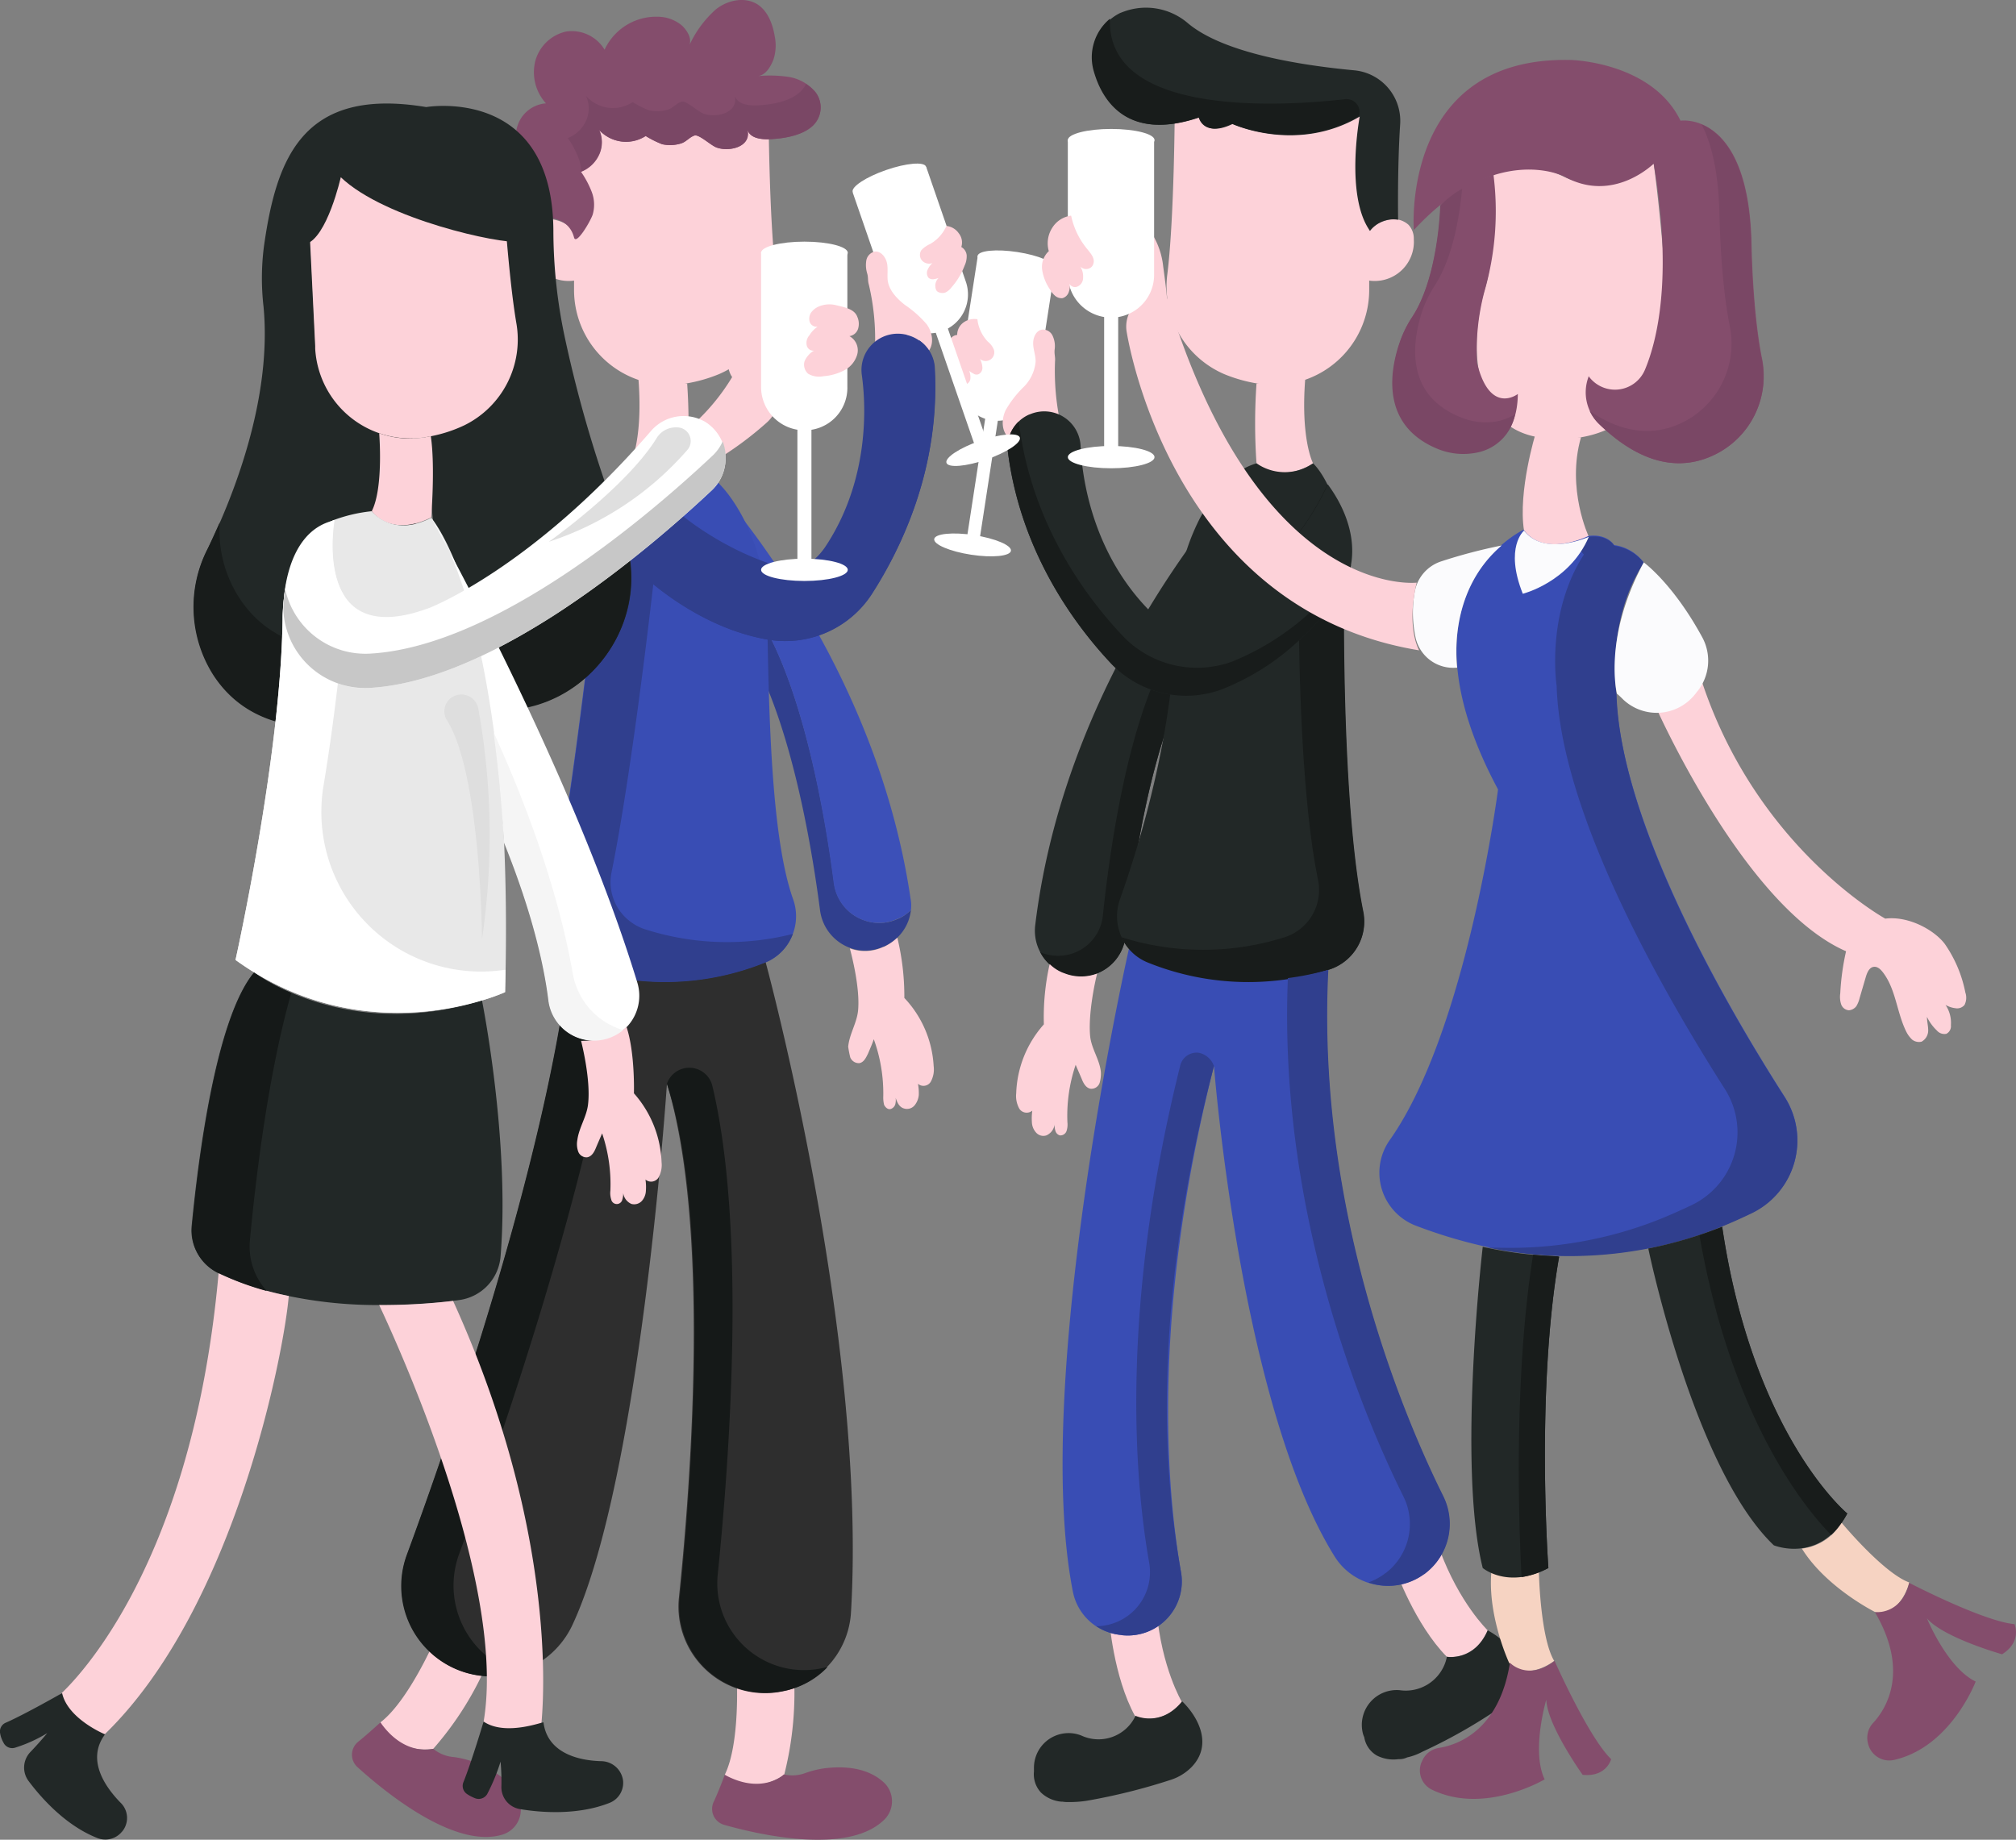 <svg xmlns="http://www.w3.org/2000/svg" width="382.623" height="349.208" viewBox="0 0 382.623 349.208">
  <rect x="0" y="0" width="382.623" height="349.208" fill="#808080" stroke="none"/>
  <g id="Party_Pepole" data-name="Party Pepole" transform="translate(-303.557 -161.133)">
    <g id="Layer_2" transform="translate(303.557 161.133)">
      <g id="Raggruppa_6" data-name="Raggruppa 6" transform="translate(177.022 1.432)">
        <path id="Tracciato_33" data-name="Tracciato 33" d="M458.187,221.1l-8.541,33.929c-10.97,14.026-14.5,47.72-15.2,54.223a8.635,8.635,0,0,1-5.485,7.209h0a8.276,8.276,0,0,1-6.269-.078c-.078,0-.157-.078-.235-.078a7.741,7.741,0,0,1-2.507-1.646,8.7,8.7,0,0,1-2.664-7.366C423.4,256.674,458.187,221.1,458.187,221.1Z" transform="translate(-397.831 -133.099)" fill="#222827"/>
        <path id="Tracciato_34" data-name="Tracciato 34" d="M458.462,221.1l-8.541,33.929c-10.97,14.026-14.5,47.72-15.2,54.223a8.635,8.635,0,0,1-5.485,7.209h0a8.276,8.276,0,0,1-6.269-.078c-.078,0-.157-.078-.235-.078a7.74,7.74,0,0,1-2.507-1.646,8.293,8.293,0,0,1-1.724-2.272.243.243,0,0,1,.157.078,8.66,8.66,0,0,0,6.269.078h0a8.505,8.505,0,0,0,5.485-7.209c.705-6.5,4.231-40.2,15.2-54.223l5.328-21.156C455.406,224.234,458.462,221.1,458.462,221.1Z" transform="translate(-398.106 -133.099)" fill="#181c1b"/>
        <path id="Tracciato_35" data-name="Tracciato 35" d="M435.2,498.574s.784,10.97,4.937,18.492c0,0,4.858,2.194,8.854-2.742,0,0-3.84-6.425-4.78-17.317C444.289,496.929,438.334,495.675,435.2,498.574Z" transform="translate(-401.72 -192.74)" fill="#fdd2d9"/>
        <path id="Tracciato_36" data-name="Tracciato 36" d="M445.122,519.1c-4.075,5.015-8.854,2.742-8.854,2.742A7.757,7.757,0,0,1,426,525.6a6.386,6.386,0,0,0-2.429-.47,6.571,6.571,0,0,0-6.582,6.582v.705a5.1,5.1,0,0,0,1.332,4,6.414,6.414,0,0,0,3.839,1.724h.235a5.93,5.93,0,0,0,1.175.078h.157a21.371,21.371,0,0,0,3.213-.235,114.586,114.586,0,0,0,16.063-4,9.721,9.721,0,0,0,3.918-2.429C450.842,527.484,448.413,522.313,445.122,519.1Z" transform="translate(-397.773 -197.594)" fill="#222827"/>
        <path id="Tracciato_37" data-name="Tracciato 37" d="M504.6,486.2s3.683,10.343,9.716,16.455c0,0,5.25.862,7.757-5.015,0,0-5.407-5.172-9.168-15.436C512.906,482.2,506.794,482.592,504.6,486.2Z" transform="translate(-416.74 -189.608)" fill="#fdd2d9"/>
        <path id="Tracciato_38" data-name="Tracciato 38" d="M520.291,501.9c-2.586,5.955-7.757,5.015-7.757,5.015a6.527,6.527,0,0,1-.313,1.175,7.971,7.971,0,0,1-8.619,5.172,6.613,6.613,0,0,0-6.974,8.306,5.413,5.413,0,0,0,.235.627,4.917,4.917,0,0,0,2.351,3.448,6.917,6.917,0,0,0,4.153.705h.235a3.144,3.144,0,0,0,1.175-.235c.078,0,.078,0,.157-.078a11.161,11.161,0,0,0,2.978-1.1,100.259,100.259,0,0,0,14.418-8.149,9.966,9.966,0,0,0,3.134-3.369C528.049,508.482,524.366,504.094,520.291,501.9Z" transform="translate(-414.958 -193.871)" fill="#222827"/>
        <path id="Tracciato_39" data-name="Tracciato 39" d="M496.7,164.168a6.531,6.531,0,0,1,4.545-3.918,4.231,4.231,0,0,1,4.075.862,3.848,3.848,0,0,1,1.019,2.743,7.437,7.437,0,0,1-9.638,7.6Z" transform="translate(-415.031 -119.89)" fill="#fdd2d9"/>
        <path id="Tracciato_40" data-name="Tracciato 40" d="M470.823,199.4a109.414,109.414,0,0,0,0,15.123s4.466,4,10.735,0c0,0-2.507-4.7-1.41-16.925Z" transform="translate(-409.37 -128.013)" fill="#fdd2d9"/>
        <path id="Tracciato_41" data-name="Tracciato 41" d="M450.67,132.932s-.078,20.765-1.41,31.421a18.107,18.107,0,0,0,10.813,18.962,28.3,28.3,0,0,0,7.6,1.959,18.039,18.039,0,0,0,19.9-17.865V131.6s-17.239,5.8-30.481.235C457.1,131.913,453.491,135.283,450.67,132.932Z" transform="translate(-404.732 -113.728)" fill="#fdd2d9"/>
        <path id="Tracciato_42" data-name="Tracciato 42" d="M489.189,149.074s-.157-9.951.392-18.179a9.633,9.633,0,0,0-8.7-10.186c-10.03-.94-24.761-3.213-31.578-8.933a12.22,12.22,0,0,0-12.224-2.194c-.235.078-.392.157-.627.235a9.4,9.4,0,0,0-4.858,11.127c1.489,5.172,6.034,13.4,19.9,8.7,0,0,.862,3.839,6.269,1.254,0,0,12.145,5.642,24.134-1.41,0,0-2.821,15.045,1.959,21.7A5.585,5.585,0,0,1,489.189,149.074Z" transform="translate(-400.859 -108.792)" fill="#222827"/>
        <path id="Tracciato_43" data-name="Tracciato 43" d="M463.589,219.2a9.419,9.419,0,0,0,10.735,0s5.093,4.466,5.877,17.474c0,0-1.019,44.82,3.6,67.7a9.463,9.463,0,0,1-6.582,10.97,50.88,50.88,0,0,1-34.32-1.41,9.536,9.536,0,0,1-5.25-11.91c3.918-10.97,10.343-32.2,10.657-53.753a41.469,41.469,0,0,1,4.545-18.649C455.361,225,458.809,220.61,463.589,219.2Z" transform="translate(-402.135 -132.687)" fill="#222827"/>
        <g id="Raggruppa_5" data-name="Raggruppa 5" transform="translate(0 45.295)">
          <path id="Tracciato_44" data-name="Tracciato 44" d="M405.066,200.165h0a7.379,7.379,0,0,1-6.19-8.463l3.526-22.8,14.653,2.272-3.526,22.8A7.522,7.522,0,0,1,405.066,200.165Z" transform="translate(-393.839 -167.096)" fill="#fff"/>
          <ellipse id="Ellisse_5" data-name="Ellisse 5" cx="1.881" cy="7.366" rx="1.881" ry="7.366" transform="translate(8.226 3.718) rotate(-81.28)" fill="#fff"/>
          <ellipse id="Ellisse_6" data-name="Ellisse 6" cx="1.881" cy="7.366" rx="1.881" ry="7.366" transform="translate(0 57.448) rotate(-81.28)" fill="#fff"/>
          <rect id="Rettangolo_16" data-name="Rettangolo 16" width="2.429" height="23.977" transform="translate(10.062 32.087) rotate(8.72)" fill="#fff"/>
        </g>
        <path id="Tracciato_45" data-name="Tracciato 45" d="M420.376,204.585a47.242,47.242,0,0,1-1.019-11.754c.078-.862-.157-1.332-.078-2.194a4.558,4.558,0,0,0-.313-2.507,2.023,2.023,0,0,0-1.959-1.332c-1.175.078-1.8,1.41-1.8,2.586s.47,2.272.47,3.448a7.718,7.718,0,0,1-2.351,4.937,19.862,19.862,0,0,0-3.369,4.388c-.784,1.724-.784,3.918.627,5.172C410.581,207.328,414.656,202.391,420.376,204.585Z" transform="translate(-396.143 -125.673)" fill="#fdd2d9"/>
        <path id="Tracciato_46" data-name="Tracciato 46" d="M401.755,184.281a7.31,7.31,0,0,0,1.959,4.231,3.773,3.773,0,0,1,1.175,1.567,1.65,1.65,0,0,1-2.664,1.724,3.65,3.65,0,0,1,.47,1.567,1.318,1.318,0,0,1-.705,1.332,1.008,1.008,0,0,1-.94-.078,5.27,5.27,0,0,1-.862-.549,3.143,3.143,0,0,1,.235,1.489,1.252,1.252,0,0,1-.94,1.1,1.446,1.446,0,0,1-1.332-.392,2.824,2.824,0,0,1-.784-1.175,12.6,12.6,0,0,1-1.175-4.7,4.227,4.227,0,0,1,.235-1.959,1.678,1.678,0,0,1,1.489-1.175,2.894,2.894,0,0,1,1.175-2.351A3.511,3.511,0,0,1,401.755,184.281Z" transform="translate(-393.271 -125.115)" fill="#fdd2d9"/>
        <path id="Tracciato_47" data-name="Tracciato 47" d="M436.522,336.8s-18.492,81.883-10.657,121.924a10.231,10.231,0,0,0,9.011,8.306c.157,0,.392.078.548.078a10.258,10.258,0,0,0,10.97-12.067c-2.742-15.75-5.642-49.13,6.269-95.988,0,0,4.936,64.1,22.8,92.932a11.813,11.813,0,0,0,17,3.526c.078-.078.157-.157.235-.157a11.752,11.752,0,0,0,3.369-14.731c-7.052-14.183-24.134-53.753-21.783-99.827C474.369,340.8,453.134,347.613,436.522,336.8Z" transform="translate(-399.281 -158.139)" fill="#394db4"/>
        <path id="Tracciato_48" data-name="Tracciato 48" d="M428.528,363.067a1.658,1.658,0,0,1-1.724,1.1c-.862-.157-1.332-1.019-1.646-1.8-.392-.94-.784-1.8-1.175-2.743a30.107,30.107,0,0,0-1.567,10.892,3.935,3.935,0,0,1-.157,1.646,1.24,1.24,0,0,1-1.254.862,1.2,1.2,0,0,1-.862-.862,3.45,3.45,0,0,1-.157-1.254,2.634,2.634,0,0,1-1.567,2.116,1.84,1.84,0,0,1-1.959-.549,3.092,3.092,0,0,1-.784-1.959,10.465,10.465,0,0,1,.078-2.194,1.667,1.667,0,0,1-2.429-.313,4.9,4.9,0,0,1-.627-2.978,20.681,20.681,0,0,1,5.25-13.086,45.9,45.9,0,0,1,1.1-11.44,7.741,7.741,0,0,0,2.507,1.646c.078,0,.157.078.235.078a8.661,8.661,0,0,0,6.269.078c-.313,1.175-1.724,7.444-1.332,11.832.235,2.429,1.8,4.466,2.037,6.817A6.276,6.276,0,0,1,428.528,363.067Z" transform="translate(-396.851 -158.94)" fill="#fdd2d9"/>
        <path id="Tracciato_49" data-name="Tracciato 49" d="M477.457,316.448a50.879,50.879,0,0,1-34.32-1.41,9.217,9.217,0,0,1-4.936-4.78,51.356,51.356,0,0,0,30.716.078,9.421,9.421,0,0,0,6.582-10.97c-2.507-12.3-3.369-30.873-3.6-45.447-.157-9.481-.078-17.239,0-20.53A49.726,49.726,0,0,0,477.3,224.3a35.819,35.819,0,0,1,3.213,13.556s-.078,2.194-.078,5.8h0c-.078,12.851.078,44.037,3.683,61.824A9.587,9.587,0,0,1,477.457,316.448Z" transform="translate(-402.37 -133.791)" fill="#181c1b"/>
        <path id="Tracciato_50" data-name="Tracciato 50" d="M475.094,238.333a11.107,11.107,0,0,1-.627,1.41h0a7.44,7.44,0,0,1-.784,1.332A48.336,48.336,0,0,1,466,250.009a46.134,46.134,0,0,1-14.81,9.4,19.626,19.626,0,0,1-21-5.015c-7.052-7.522-17.082-21.235-19.511-40.041a6.838,6.838,0,0,1,4-7.131c.078,0,.157-.078.235-.078a6.906,6.906,0,0,1,9.56,6.112c.392,8.071,3.134,20.765,12.616,30.716,2.429,2.586,5.485,4,8.854,2.507A56.892,56.892,0,0,0,466,229.557a49.723,49.723,0,0,0,5.407-9.089C471.254,220.468,478.542,228.931,475.094,238.333Z" transform="translate(-396.402 -129.959)" fill="#222827"/>
        <path id="Tracciato_51" data-name="Tracciato 51" d="M475.8,236.212a16.735,16.735,0,0,1-.705,2.664,11.1,11.1,0,0,1-.627,1.41h0a7.438,7.438,0,0,1-.784,1.332A48.333,48.333,0,0,1,466,250.551a46.134,46.134,0,0,1-14.81,9.4,19.626,19.626,0,0,1-21-5.015c-7.052-7.522-17.082-21.235-19.511-40.041a6.647,6.647,0,0,1,2.037-5.8.994.994,0,0,0,.078.47c2.429,18.806,12.38,32.44,19.511,40.041a19.483,19.483,0,0,0,21,5.015A49.9,49.9,0,0,0,475.8,236.29C475.718,236.368,475.8,236.29,475.8,236.212Z" transform="translate(-396.399 -130.501)" fill="#181c1b"/>
        <path id="Tracciato_52" data-name="Tracciato 52" d="M504.553,456.458c-.078.078-.157.157-.235.157a11.478,11.478,0,0,1-10.578,1.567,12.081,12.081,0,0,0,2.978-1.567c.078-.078.157-.157.235-.157a11.752,11.752,0,0,0,3.369-14.731c-6.974-14.026-23.742-52.813-21.862-98.26a52.986,52.986,0,0,0,7.679-1.567c-2.351,46.074,14.731,85.644,21.783,99.827A11.847,11.847,0,0,1,504.553,456.458Z" transform="translate(-411.051 -159.243)" fill="#303f8e"/>
        <path id="Tracciato_53" data-name="Tracciato 53" d="M448.163,460.481a10.258,10.258,0,0,1-10.97,12.067c-.235,0-.392-.078-.548-.078a10.26,10.26,0,0,1-4.545-1.645,10.265,10.265,0,0,0,10.03-12.067c-2.742-15.515-5.563-48.346,5.877-94.264a3.2,3.2,0,0,1,3.6-2.507,3.894,3.894,0,0,1,2.821,2.507C441.425,414.172,445.734,446.769,448.163,460.481Z" transform="translate(-401.049 -163.579)" fill="#303f8e"/>
        <path id="Tracciato_54" data-name="Tracciato 54" d="M481.7,129.992h0c-11.91,7.052-24.134,1.41-24.134,1.41-5.407,2.664-6.269-1.175-6.269-1.175-13.869,4.7-18.414-3.526-19.9-8.7a9.491,9.491,0,0,1,3.056-10.03c-.705,18.962,33.615,16.533,44.585,15.28A2.461,2.461,0,0,1,481.7,129.992Z" transform="translate(-400.811 -109.378)" fill="#181c1b"/>
      </g>
      <g id="Raggruppa_8" data-name="Raggruppa 8" transform="translate(66.802)">
        <path id="Tracciato_55" data-name="Tracciato 55" d="M375.275,303.268a8.521,8.521,0,0,1-2.507,5.172,9.5,9.5,0,0,1-2.507,1.724c-.078,0-.157.078-.235.078a8.308,8.308,0,0,1-6.269.235h0a8.789,8.789,0,0,1-5.72-7.052c-.862-6.5-5.25-40.041-16.533-53.831L332.1,215.9s2.272,2.194,5.8,6.269l6.19,22.175c11.283,13.791,15.75,47.328,16.612,53.831a8.551,8.551,0,0,0,5.72,7.052h0a8.308,8.308,0,0,0,6.269-.235c.078,0,.157-.078.235-.078A7.982,7.982,0,0,0,375.275,303.268Z" transform="translate(-269.187 -130.541)" fill="#303f8e"/>
        <path id="Tracciato_56" data-name="Tracciato 56" d="M376.855,305a7.405,7.405,0,0,1-2.429,1.646c-.078,0-.157.078-.235.078a8.307,8.307,0,0,1-6.269.235h0a8.679,8.679,0,0,1-5.72-7.052c-.862-6.5-5.25-40.041-16.612-53.831L339.4,223.9c10.422,12.145,31.813,41.138,37.376,78.906A6.884,6.884,0,0,1,376.855,305Z" transform="translate(-270.767 -132.273)" fill="#3c50b8"/>
        <path id="Tracciato_57" data-name="Tracciato 57" d="M372.392,356.824a1.759,1.759,0,0,0,1.724,1.1c.862-.157,1.254-1.019,1.645-1.8.392-.94.784-1.8,1.1-2.743a30.152,30.152,0,0,1,1.8,10.813,5.866,5.866,0,0,0,.157,1.646c.235.47.705.94,1.254.784a1.348,1.348,0,0,0,.862-.862,3.391,3.391,0,0,0,.078-1.254c.313.94.705,1.8,1.646,2.037a1.877,1.877,0,0,0,1.959-.627,3.6,3.6,0,0,0,.784-1.959,9.627,9.627,0,0,0-.157-2.116,1.612,1.612,0,0,0,2.429-.392,4.859,4.859,0,0,0,.549-2.978,20.434,20.434,0,0,0-5.563-12.929,47.331,47.331,0,0,0-1.332-11.44,9.5,9.5,0,0,1-2.507,1.724c-.078,0-.157.078-.235.078a8.308,8.308,0,0,1-6.269.235c.313,1.175,1.959,7.444,1.567,11.754-.235,2.429-1.646,4.466-1.881,6.9A18.649,18.649,0,0,0,372.392,356.824Z" transform="translate(-277.823 -156.123)" fill="#fdd2d9"/>
        <path id="Tracciato_58" data-name="Tracciato 58" d="M304.434,164.168a6.531,6.531,0,0,0-4.545-3.918,4.231,4.231,0,0,0-4.075.862,3.848,3.848,0,0,0-1.019,2.743,7.437,7.437,0,0,0,9.638,7.6Z" transform="translate(-261.11 -118.458)" fill="#fdd2d9"/>
        <path id="Tracciato_59" data-name="Tracciato 59" d="M330.035,199.4a109.414,109.414,0,0,1,0,15.123s-4.466,4-10.735,0c0,0,2.507-4.7,1.41-16.925Z" transform="translate(-266.417 -126.581)" fill="#fdd2d9"/>
        <path id="Tracciato_60" data-name="Tracciato 60" d="M342.506,132.932s.078,20.765,1.41,31.421A18.107,18.107,0,0,1,333.1,183.316a28.3,28.3,0,0,1-7.6,1.959,18.039,18.039,0,0,1-19.9-17.865V131.6s17.239,5.8,30.481.235C336.081,131.913,339.764,135.283,342.506,132.932Z" transform="translate(-263.452 -112.296)" fill="#fdd2d9"/>
        <path id="Tracciato_61" data-name="Tracciato 61" d="M340.625,313.934a50.879,50.879,0,0,1-34.32,1.41,9.954,9.954,0,0,1-2.9-1.41h0a9.343,9.343,0,0,1-3.761-9.56c4.7-22.88,9.4-67.7,9.4-67.7.862-13.007,5.877-17.474,5.877-17.474a9.564,9.564,0,0,0,10.813,0c4.78,1.41,8.228,5.8,10.657,10.422a41.468,41.468,0,0,1,4.545,18.649c.313,21.548,1.019,42.783,4.937,53.753A9.536,9.536,0,0,1,340.625,313.934Z" transform="translate(-262.12 -131.255)" fill="#394db4"/>
        <g id="Raggruppa_7" data-name="Raggruppa 7" transform="translate(94.421 29.858)">
          <path id="Tracciato_62" data-name="Tracciato 62" d="M390.025,178.586h0a7.4,7.4,0,0,0,4.545-9.4L387.048,147.4,373.1,152.258l7.522,21.783A7.4,7.4,0,0,0,390.025,178.586Z" transform="translate(-372.482 -145.574)" fill="#fff"/>
          <ellipse id="Ellisse_7" data-name="Ellisse 7" cx="7.366" cy="1.881" rx="7.366" ry="1.881" transform="translate(0 4.822) rotate(-19.105)" fill="#fff"/>
          <ellipse id="Ellisse_8" data-name="Ellisse 8" cx="7.366" cy="1.881" rx="7.366" ry="1.881" transform="translate(17.796 56.225) rotate(-19.105)" fill="#fff"/>
          <rect id="Rettangolo_17" data-name="Rettangolo 17" width="2.429" height="23.977" transform="translate(26.323 54.581) rotate(160.895)" fill="#fff"/>
        </g>
        <path id="Tracciato_63" data-name="Tracciato 63" d="M378.018,185.921a44.769,44.769,0,0,0-1.175-11.754c-.235-.784-.078-1.332-.313-2.116a5.387,5.387,0,0,1-.157-2.507,2.093,2.093,0,0,1,1.645-1.646c1.175-.078,2.037,1.1,2.272,2.194s0,2.351.157,3.448c.313,1.8,1.724,3.291,3.213,4.466a20.861,20.861,0,0,1,4.153,3.683c1.1,1.489,1.489,3.761.313,5.172C388.126,186.861,383.268,182.787,378.018,185.921Z" transform="translate(-278.747 -120.152)" fill="#fdd2d9"/>
        <path id="Tracciato_64" data-name="Tracciato 64" d="M394.41,161.7a7.413,7.413,0,0,1-3.134,3.448,4.88,4.88,0,0,0-1.645,1.175,1.65,1.65,0,0,0,.157,1.959,1.844,1.844,0,0,0,1.959.47,3.776,3.776,0,0,0-.94,1.332,1.471,1.471,0,0,0,.235,1.489,1.314,1.314,0,0,0,.94.235,4.133,4.133,0,0,0,.94-.235,2.128,2.128,0,0,0-.627,1.332c0,.549.078,1.1.548,1.332a1.754,1.754,0,0,0,1.41.078,3.19,3.19,0,0,0,1.1-.94,13.381,13.381,0,0,0,2.507-4.153,4.182,4.182,0,0,0,.392-1.959,2.029,2.029,0,0,0-1.019-1.567,2.792,2.792,0,0,0-.47-2.586A3.258,3.258,0,0,0,394.41,161.7Z" transform="translate(-281.584 -118.811)" fill="#fdd2d9"/>
        <path id="Tracciato_65" data-name="Tracciato 65" d="M302.561,152.048c.392,1.489,2.978-2.821,3.526-4.31a6.773,6.773,0,0,0-.157-4.31,18.042,18.042,0,0,0-2.037-3.839,6.34,6.34,0,0,0,3.526-3.448,5.729,5.729,0,0,0-.078-4.545,6.831,6.831,0,0,0,8.854,1.175,19.349,19.349,0,0,0,3.134,1.567,7.045,7.045,0,0,0,3.6-.157c.94-.313,1.567-1.175,2.507-1.489.862-.313,3.134,1.881,4.231,2.272,2.351.862,6.739-.078,5.8-3.526.47,1.724,2.429,1.959,3.918,1.959,2.743-.078,6.5-.627,8.541-2.586a4.8,4.8,0,0,0,.392-6.425,8.311,8.311,0,0,0-5.015-2.821,24.6,24.6,0,0,0-5.877-.157c1.489-.157,2.429-1.724,2.978-3.134a8.624,8.624,0,0,0,.235-4.466c-.392-2.351-1.332-4.78-3.291-6.034-2.429-1.489-5.642-.784-7.836.94a20.5,20.5,0,0,0-5.015,6.739c.392-1.332-.47-2.664-1.41-3.6a7.172,7.172,0,0,0-3.683-1.646,10.8,10.8,0,0,0-11.048,6.19,7.254,7.254,0,0,0-7.287-3.448,7.83,7.83,0,0,0-5.877,5.642,8.8,8.8,0,0,0,2.037,7.992,6.168,6.168,0,0,0-5.642,5.328,6.24,6.24,0,0,0,4.231,6.5,6.794,6.794,0,0,0-1.881,5.407,6.125,6.125,0,0,0,2.978,4.466C296.762,148.365,301.464,147.816,302.561,152.048Z" transform="translate(-260.412 -106.965)" fill="#844d6c"/>
        <path id="Tracciato_66" data-name="Tracciato 66" d="M344.372,512.775s.705,12.616-2.272,18.649c0,0,4.936,4.31,11.283,0a63.128,63.128,0,0,0,1.8-19.824Z" transform="translate(-271.351 -194.539)" fill="#fdd2d9"/>
        <path id="Tracciato_67" data-name="Tracciato 67" d="M341.439,536.509s-1.019,2.821-2.116,5.172a3.139,3.139,0,0,0,1.959,4.31c7.444,2.116,23.586,5.563,30.324-.862a4.9,4.9,0,0,0,.157-7.052c-1.881-1.8-5.25-3.526-11.283-2.821a18.6,18.6,0,0,0-3.6.862,7.1,7.1,0,0,1-4.231.313C352.644,536.509,348.491,540.349,341.439,536.509Z" transform="translate(-270.69 -199.623)" fill="#844d6c"/>
        <path id="Tracciato_68" data-name="Tracciato 68" d="M269.043,504.2s-5.015,11.6-10.343,15.671c0,0,2.507,6.034,10.03,5.015a61.249,61.249,0,0,0,10.5-16.847Z" transform="translate(-253.301 -192.937)" fill="#fdd2d9"/>
        <path id="Tracciato_69" data-name="Tracciato 69" d="M257.209,524.2s-2.194,2.037-4.231,3.683a3.17,3.17,0,0,0-.157,4.78c5.72,5.172,18.571,15.515,27.5,12.851a4.93,4.93,0,0,0,3.291-6.269c-.862-2.507-3.134-5.485-8.854-7.6a18.59,18.59,0,0,0-3.6-.862,6.961,6.961,0,0,1-3.918-1.567S261.832,530.782,257.209,524.2Z" transform="translate(-251.81 -197.266)" fill="#844d6c"/>
        <path id="Tracciato_70" data-name="Tracciato 70" d="M336.835,478.3c-.157,0-.235.078-.392.078a16.43,16.43,0,0,1-19.981-17.709c2.272-21.862,5.955-70.6-2.272-97.555,0,0-4.936,74.674-17.865,102.57a16.887,16.887,0,0,1-13.634,9.795H282.3c-12.459,1.1-21.7-11.283-17.4-23.037,7.757-21,26.171-74.048,30.794-112.443a9.077,9.077,0,0,0,2.9,1.41,50.879,50.879,0,0,0,34.32-1.41s19.276,70.835,16.22,123.256A16.3,16.3,0,0,1,336.835,478.3Z" transform="translate(-254.412 -157.4)" fill="#2e2e2e"/>
        <path id="Tracciato_71" data-name="Tracciato 71" d="M345.819,308.527a9.237,9.237,0,0,1-5.172,5.407,50.879,50.879,0,0,1-34.32,1.41,8.671,8.671,0,0,1-2.821-1.41h0a9.343,9.343,0,0,1-3.761-9.56c4.7-22.88,9.4-67.7,9.4-67.7a40.779,40.779,0,0,1,2.037-10.735,17.974,17.974,0,0,1,3.839-6.739,50.44,50.44,0,0,0,6.112,6.739c-.157,1.019-.235,2.037-.313,3.134,0,0-.548,5.25-1.489,13.086-1.724,15.045-4.858,39.57-7.914,54.615a9.343,9.343,0,0,0,3.761,9.56h0a9.077,9.077,0,0,0,2.9,1.41A50.956,50.956,0,0,0,345.819,308.527Z" transform="translate(-262.141 -131.255)" fill="#303f8e"/>
        <path id="Tracciato_72" data-name="Tracciato 72" d="M364.113,237.158a19.6,19.6,0,0,1-19.746,8.7c-8.776-1.489-16.455-6.269-21.235-10.108a36.173,36.173,0,0,1-4.153-3.839A14.968,14.968,0,0,1,317.1,229.4a16.681,16.681,0,0,1-2.116-9.873,22.975,22.975,0,0,1,1.646-6.5,1.224,1.224,0,0,1,2.116-.235h0a50.44,50.44,0,0,0,6.112,6.739c7.836,7.209,17,11.283,22.332,12.616,3.526.862,6.269-1.1,8.228-4.075,7.522-11.44,7.914-24.526,6.817-32.44a6.89,6.89,0,0,1,8.306-7.679.288.288,0,0,1,.235.078,6.847,6.847,0,0,1,5.25,6.347C377.12,213.259,369.755,228.46,364.113,237.158Z" transform="translate(-265.469 -124.452)" fill="#303f8e"/>
        <path id="Tracciato_73" data-name="Tracciato 73" d="M364.295,237.511a19.536,19.536,0,0,1-19.746,8.7c-8.776-1.489-16.455-6.269-21.235-10.108a47.327,47.327,0,0,1-4.231-3.839,14.948,14.948,0,0,1-3.683-7.131c.235.313.47.548.705.862a35.778,35.778,0,0,0,4.153,3.84c4.78,3.84,12.459,8.619,21.235,10.108a19.536,19.536,0,0,0,19.746-8.7c5.485-8.541,12.694-23.429,11.989-41.843a6.785,6.785,0,0,1,2.978,5.328C377.224,213.612,369.858,228.814,364.295,237.511Z" transform="translate(-265.573 -124.806)" fill="#303f8e"/>
        <path id="Tracciato_74" data-name="Tracciato 74" d="M285.8,474.953a13.894,13.894,0,0,1-3.134.627h-.392a17.152,17.152,0,0,1-17.474-23.037c7.757-21,26.171-74.048,30.794-112.443a9.527,9.527,0,0,0,2.821,1.41,55.991,55.991,0,0,0,6.66,1.567c-5.093,38.082-22.88,89.014-30.4,109.465A17.392,17.392,0,0,0,285.8,474.953Z" transform="translate(-254.392 -157.422)" fill="#151918"/>
        <path id="Tracciato_75" data-name="Tracciato 75" d="M358.581,479.376a15.392,15.392,0,0,1-7.679,4.388c-.157,0-.235.078-.392.078a16.376,16.376,0,0,1-19.981-17.709c1.646-15.828,6.5-70.208-2.429-97.476,0-.078.078-.157.078-.235a4.5,4.5,0,0,1,8.541.627c6.582,27.582,3.134,72.089,1.019,92.775A16.46,16.46,0,0,0,357.8,479.533c.157,0,.235-.078.392-.078S358.424,479.376,358.581,479.376Z" transform="translate(-268.321 -162.942)" fill="#151918"/>
        <path id="Tracciato_76" data-name="Tracciato 76" d="M350.566,135.214c-2.037,1.959-5.8,2.507-8.541,2.586-1.489,0-3.448-.235-3.918-1.959.94,3.448-3.448,4.388-5.8,3.526-1.1-.392-3.369-2.586-4.231-2.272-.94.313-1.489,1.175-2.507,1.489a7.008,7.008,0,0,1-3.6.157,19.349,19.349,0,0,1-3.134-1.567A6.936,6.936,0,0,1,309.977,136a5.421,5.421,0,0,1,.078,4.545,6.315,6.315,0,0,1-3.448,3.369,6.787,6.787,0,0,0-.47-2.507,18.044,18.044,0,0,0-2.037-3.84,6.339,6.339,0,0,0,3.526-3.448,5.729,5.729,0,0,0-.078-4.545,6.819,6.819,0,0,0,8.854,1.175,19.352,19.352,0,0,0,3.134,1.567,7.045,7.045,0,0,0,3.6-.157c.94-.313,1.567-1.175,2.507-1.489.862-.313,3.134,1.881,4.231,2.272,2.351.862,6.739-.078,5.877-3.526.47,1.724,2.429,1.959,3.918,1.959,2.742-.078,6.5-.627,8.541-2.586a4.877,4.877,0,0,0,1.1-1.489,7.866,7.866,0,0,1,1.724,1.489A4.723,4.723,0,0,1,350.566,135.214Z" transform="translate(-263.127 -111.366)" fill="#7a4765"/>
      </g>
      <g id="Raggruppa_10" data-name="Raggruppa 10" transform="translate(197.774 11.373)">
        <path id="Tracciato_77" data-name="Tracciato 77" d="M527.335,148.872s1.019,12.459-1.489,21.313a36.713,36.713,0,0,0-1.567,12.694c.47,7.287,3.448,15.907,14.81,15.907,0,0,22.175,2.586,21.313-25.858,0,0-1.254-16.925-2.586-26.328a18.341,18.341,0,0,1-8.149,3.761,15.009,15.009,0,0,1-8.854-1.254C538.149,147.775,532.037,145.66,527.335,148.872Z" transform="translate(-441.736 -126.916)" fill="#fdd2d9"/>
        <path id="Tracciato_78" data-name="Tracciato 78" d="M554.513,141.163s-7.679,7.679-17,2.429c0,0-13.007-6.66-28.522,10.186,0,0-2.507-33.145,29.932-32.283,0,0,15.28.392,20.686,11.519,0,0,12.851-1.959,13.477,23.115,0,0,.157,12.772,1.959,21.862a16.673,16.673,0,0,1-8.619,18.257c-5.642,2.9-13.242,3.056-22.253-5.642a8.39,8.39,0,0,1-2.037-8.933c0-.078,0-.078.078-.157a.243.243,0,0,0,.078.157,6.166,6.166,0,0,0,10.578-1.41C555.14,174.857,558.2,162.79,554.513,141.163Z" transform="translate(-438.433 -121.479)" fill="#844d6c"/>
        <path id="Tracciato_79" data-name="Tracciato 79" d="M512.995,155.02s-.313,13.477-5.328,21.156a22.311,22.311,0,0,0-2.194,4.31c-1.881,5.328-4.153,16.3,7.209,20.765a12.2,12.2,0,0,0,7.287.627c3.448-.784,7.6-3.369,7.679-10.97,0,0-5.328,4.153-7.757-5.955a44.046,44.046,0,0,1,1.41-13.477,54.889,54.889,0,0,0,1.724-22.175C522.946,149.457,517.148,150.71,512.995,155.02Z" transform="translate(-437.347 -127.5)" fill="#844d6c"/>
        <path id="Tracciato_80" data-name="Tracciato 80" d="M537.825,212s-3.369,10.97-2.194,18.414c0,0,3.213,5.563,12.3,1.175,0,0-4.31-9.089-1.489-18.884C546.445,212.627,541.586,213.175,537.825,212Z" transform="translate(-444.155 -141.07)" fill="#fdd2d9"/>
        <path id="Tracciato_81" data-name="Tracciato 81" d="M577.562,342.885A15.3,15.3,0,0,1,571.45,364.9c-1.959.94-3.84,1.8-5.8,2.586h0a72.531,72.531,0,0,1-14.026,4.153,78.277,78.277,0,0,1-17.239,1.41,76.948,76.948,0,0,1-14.1-1.8,93.44,93.44,0,0,1-12.851-3.918,10.753,10.753,0,0,1-4.78-16.22c14.653-20.765,20.53-66.525,20.53-66.525-20.216-37.768,4.858-49.287,4.858-49.287,3.918,5.407,12.3,1.175,12.3,1.175,3.6-.47,4.858,1.724,4.858,1.724a8.475,8.475,0,0,1,5.563,3.213c-7.287,11.283-5.172,24.918-5.172,24.918C546.454,290.62,565.887,324.627,577.562,342.885Z" transform="translate(-436.642 -146.113)" fill="#394db4"/>
        <path id="Tracciato_82" data-name="Tracciato 82" d="M577.04,365.331c-1.959.94-3.84,1.8-5.8,2.586h0a73.494,73.494,0,0,1-13.948,4.153,78.278,78.278,0,0,1-17.239,1.41,80.214,80.214,0,0,1-13.556-1.645,19.808,19.808,0,0,0,2.194.078,76.791,76.791,0,0,0,31.186-5.563h0c1.881-.784,3.84-1.646,5.8-2.586a15.3,15.3,0,0,0,6.112-22.018C560.115,323.41,540.6,289.481,539.9,265.269c0,0-2.116-13.634,5.172-24.918a10.1,10.1,0,0,0-2.429-2.194,17.4,17.4,0,0,0,3.369-1.175c3.6-.47,4.858,1.724,4.858,1.724a8.476,8.476,0,0,1,5.563,3.213c-7.287,11.283-5.172,24.918-5.172,24.918.705,24.212,20.138,58.141,31.891,76.477A15.312,15.312,0,0,1,577.04,365.331Z" transform="translate(-442.233 -146.463)" fill="#303f8e"/>
        <path id="Tracciato_83" data-name="Tracciato 83" d="M525.644,239.1a100.312,100.312,0,0,0-11.6,3.056,7.448,7.448,0,0,0-4.936,5.877,22.393,22.393,0,0,0,.235,8.776,7.315,7.315,0,0,0,7.757,5.485h.078C517.26,262.372,514.987,248.189,525.644,239.1Z" transform="translate(-438.399 -146.935)" fill="#fbfbfd"/>
        <path id="Tracciato_84" data-name="Tracciato 84" d="M567.2,274.962s16.847,38.552,36.436,47.093a46.655,46.655,0,0,0-1.1,7.992,4.513,4.513,0,0,0,.157,2.037,1.678,1.678,0,0,0,1.489,1.175,1.986,1.986,0,0,0,1.41-.784,5.47,5.47,0,0,0,.627-1.567l1.175-4c.235-.784.627-1.724,1.41-1.881s1.41.47,1.881,1.1c2.429,3.213,2.586,7.6,4.388,11.205a5.242,5.242,0,0,0,1.1,1.489,2.1,2.1,0,0,0,1.8.392,2.438,2.438,0,0,0,1.254-2.116c0-.862-.235-1.724-.235-2.586a8.771,8.771,0,0,0,1.881,2.586,1.878,1.878,0,0,0,1.8.627,1.629,1.629,0,0,0,.862-1.646,6.055,6.055,0,0,0-1.019-3.84,4.852,4.852,0,0,0,1.881.627,1.8,1.8,0,0,0,1.724-.627,3.025,3.025,0,0,0,.157-2.351,24.286,24.286,0,0,0-3.918-9.246c-2.037-2.664-6.9-5.328-11.283-4.78,0,0-26.563-14.574-36.123-49.365C575.036,266.421,570.021,273.4,567.2,274.962Z" transform="translate(-451.041 -152.865)" fill="#fdd2d9"/>
        <path id="Tracciato_85" data-name="Tracciato 85" d="M494.465,229.5s-29.854,3.448-47.406-54.223c-.157-1.724-.47-4.075-.705-5.8a14.578,14.578,0,0,0-2.116-6.19c-.392-.705-.94-1.332-1.881-1.1a1.716,1.716,0,0,0-1.019.94c-.862,2.116.548,4.075,1.175,6.034a8.228,8.228,0,0,1-1.645,7.679,6.157,6.157,0,0,0-1.489,4.78s7.757,52.891,55.555,60.727C494.935,242.346,492.428,238.193,494.465,229.5Z" transform="translate(-423.362 -130.278)" fill="#fdd2d9"/>
        <g id="Raggruppa_9" data-name="Raggruppa 9" transform="translate(4.891 13.102)">
          <path id="Tracciato_86" data-name="Tracciato 86" d="M433.428,174.572h0a8.227,8.227,0,0,1-8.228-8.228V140.8h16.377v25.544A8.111,8.111,0,0,1,433.428,174.572Z" transform="translate(-425.2 -138.763)" fill="#fff"/>
          <ellipse id="Ellisse_9" data-name="Ellisse 9" cx="8.228" cy="2.116" rx="8.228" ry="2.116" fill="#fff"/>
          <ellipse id="Ellisse_10" data-name="Ellisse 10" cx="8.228" cy="2.116" rx="8.228" ry="2.116" transform="translate(0 60.178)" fill="#fff"/>
          <rect id="Rettangolo_18" data-name="Rettangolo 18" width="2.664" height="26.563" transform="translate(6.895 35.026)" fill="#fff"/>
        </g>
        <path id="Tracciato_87" data-name="Tracciato 87" d="M603.568,458.558c-5.172,9.638-13.948,6.034-13.948,6.034-15.2-14.5-23.821-56.339-23.821-56.339a80.437,80.437,0,0,0,14.026-4.153h0C585.7,443.827,603.568,458.558,603.568,458.558Z" transform="translate(-450.738 -182.646)" fill="#222827"/>
        <path id="Tracciato_88" data-name="Tracciato 88" d="M424.476,159.2a14.529,14.529,0,0,0,3.056,6.347c.627.784,1.489,1.724,1.175,2.742a1.337,1.337,0,0,1-1.1,1.019,1.512,1.512,0,0,1-1.41-.47,3.443,3.443,0,0,1,.549,2.116,1.8,1.8,0,0,1-1.1,1.724,1.226,1.226,0,0,1-1.646-.94,2.38,2.38,0,0,1,.078,1.8,1.8,1.8,0,0,1-1.254,1.332,1.932,1.932,0,0,1-1.41-.47,4.439,4.439,0,0,1-.94-1.175,8.928,8.928,0,0,1-1.489-3.683,4.075,4.075,0,0,1,1.254-3.6,5.421,5.421,0,0,1,.627-4.388A4.978,4.978,0,0,1,424.476,159.2Z" transform="translate(-418.957 -129.643)" fill="#fdd2d9"/>
        <path id="Tracciato_89" data-name="Tracciato 89" d="M610.522,475.8s7.914,9.56,12.851,11.362c0,0-1.41,6.269-6.425,5.642,0,0-9.325-4.623-13.948-12.067A10.068,10.068,0,0,0,610.522,475.8Z" transform="translate(-458.789 -198.164)" fill="#f6d3c2"/>
        <path id="Tracciato_90" data-name="Tracciato 90" d="M626.8,490.4s14.026,7.287,19.981,7.836c0,0,1.489,3.291-2.351,5.72,0,0-11.127-3.134-14.261-6.817,0,0,3.84,9.4,9.246,11.989,0,0-4.7,12.459-15.515,14.888a4.135,4.135,0,0,1-4.858-2.9c0-.078-.078-.235-.078-.313a4.119,4.119,0,0,1,.94-3.761c2.429-2.586,7.052-9.716.392-21.078C620.378,495.963,625.314,496.512,626.8,490.4Z" transform="translate(-462.22 -201.324)" fill="#844d6c"/>
        <path id="Tracciato_91" data-name="Tracciato 91" d="M536.784,487.484s.235,12.459,2.9,16.925c0,0-5.015,4-8.541.392,0,0-4.388-9.4-3.291-18.1A10.081,10.081,0,0,0,536.784,487.484Z" transform="translate(-442.487 -200.523)" fill="#f6d3c2"/>
        <path id="Tracciato_92" data-name="Tracciato 92" d="M536.039,509.3s6.425,14.5,10.735,18.649c0,0-.862,3.448-5.407,2.978,0,0-6.739-9.4-6.9-14.261,0,0-2.9,9.716-.313,15.123,0,0-11.44,6.817-21.392,1.959a4.052,4.052,0,0,1-1.959-5.25c.078-.078.078-.235.157-.313a4.1,4.1,0,0,1,3.056-2.351c3.526-.549,11.519-3.213,13.556-16.22C527.5,509.692,531.024,513.218,536.039,509.3Z" transform="translate(-438.764 -205.414)" fill="#844d6c"/>
        <path id="Tracciato_93" data-name="Tracciato 93" d="M537.562,469.962c-7.679,4.075-12.459,0-12.459,0-4.858-19.354,0-60.962,0-60.962a77.847,77.847,0,0,0,14.1,1.8l.392.078C535.133,436.425,537.562,469.962,537.562,469.962Z" transform="translate(-441.463 -183.706)" fill="#222827"/>
        <path id="Tracciato_94" data-name="Tracciato 94" d="M535.218,235.5s-3.761,3.134-.235,11.989c0,0,8.854-2.194,12.537-10.813C547.521,236.675,539.058,240.515,535.218,235.5Z" transform="translate(-443.742 -146.156)" fill="#fbfbfd"/>
        <path id="Tracciato_95" data-name="Tracciato 95" d="M563.171,243.2s5.563,4,11.127,14.261a9.31,9.31,0,0,1-.862,10.108c-.235.235-.392.549-.627.784a9.282,9.282,0,0,1-13.477.94c-.392-.392-.784-.784-1.254-1.175C558.078,268.118,555.414,257.539,563.171,243.2Z" transform="translate(-448.971 -147.823)" fill="#fbfbfd"/>
        <path id="Tracciato_96" data-name="Tracciato 96" d="M606.252,458.58a15.792,15.792,0,0,1-3.056,4.075c-4.858-4.936-18.884-21.862-25-56.887,1.41-.47,2.821-1.019,4.31-1.567h0C588.386,443.849,606.252,458.58,606.252,458.58Z" transform="translate(-453.422 -182.667)" fill="#181c1b"/>
        <path id="Tracciato_97" data-name="Tracciato 97" d="M540.048,470.373a15.631,15.631,0,0,1-5.093,1.724c-.549-10.186-1.489-38.082,2.194-61.2,1.489.157,2.978.235,4.545.313l.392.078C537.619,436.836,540.048,470.373,540.048,470.373Z" transform="translate(-443.948 -184.118)" fill="#181c1b"/>
        <path id="Tracciato_98" data-name="Tracciato 98" d="M575.656,199.629c-5.642,2.9-13.242,3.056-22.253-5.642a8.186,8.186,0,0,1-1.8-2.507c7.13,4.937,13.242,4.466,17.944,2.037a16.723,16.723,0,0,0,8.619-18.257c-1.8-9.011-1.959-21.783-1.959-21.783-.235-7.757-1.567-12.929-3.369-16.377,3.839,1.646,9.011,6.739,9.4,22.41,0,0,.157,12.772,1.959,21.862A16.421,16.421,0,0,1,575.656,199.629Z" transform="translate(-447.665 -124.86)" fill="#7a4765"/>
        <path id="Tracciato_99" data-name="Tracciato 99" d="M527.068,195.561a9.1,9.1,0,0,1-7.209,7.209,12.894,12.894,0,0,1-7.287-.627c-11.362-4.545-9.168-15.436-7.209-20.765a20.273,20.273,0,0,1,2.194-4.31c5.015-7.679,5.328-21.156,5.328-21.156a17.43,17.43,0,0,1,4.153-3.213c-.392,4.388-1.567,12.772-5.172,18.336a24.815,24.815,0,0,0-2.194,4.31c-1.881,5.328-4.153,16.3,7.209,20.765a12.2,12.2,0,0,0,7.287.627A15.007,15.007,0,0,0,527.068,195.561Z" transform="translate(-437.316 -128.236)" fill="#7a4765"/>
      </g>
      <g id="Raggruppa_12" data-name="Raggruppa 12" transform="translate(0 19.648)">
        <path id="Tracciato_100" data-name="Tracciato 100" d="M272.433,151.519s-21.705,3.761-30.951-5.015c0,0-1.959,4.937-6.112,6.112l1.254,25.858s1.332,16.533,18.414,17.082l1.8,50.7s-27.817,12.537-39.649-5.955a24.086,24.086,0,0,1-1.1-23.586c4.858-9.951,12.3-28.522,10.657-46.074a47.185,47.185,0,0,1,.078-11.519c2.351-16.612,7.287-30.324,30.794-26.406,0,0,23.977-4.153,24.134,23.429a97.438,97.438,0,0,0,2.272,20.765,239.423,239.423,0,0,0,10.657,35.653c7.992,19.824-10.813,40.119-30.951,33.067l-1.41-.47L256.84,190.7Z" transform="translate(-176.724 -132.039)" fill="#222827"/>
        <path id="Tracciato_101" data-name="Tracciato 101" d="M256.74,268.291s-27.817,12.537-39.649-5.955a24.1,24.1,0,0,1-1.1-23.586c.784-1.567,1.567-3.369,2.429-5.25a23.353,23.353,0,0,0,3.6,14.183c8.541,13.4,25.623,10.5,34.242,7.836Z" transform="translate(-176.703 -153.998)" fill="#181c1b"/>
        <path id="Tracciato_102" data-name="Tracciato 102" d="M276.721,267.4l-1.41-.47-1.41-13.713h.078c16.063,5.642,31.343-6.19,32.753-21.313l.94,2.351C315.664,254.075,296.859,274.448,276.721,267.4Z" transform="translate(-189.789 -153.652)" fill="#181c1b"/>
        <path id="Tracciato_103" data-name="Tracciato 103" d="M277.685,144.905s1.1,20.686,2.9,31.343a18.135,18.135,0,0,1-9.873,19.511,26.619,26.619,0,0,1-7.522,2.272,18.067,18.067,0,0,1-20.765-16.847v-.47L240.7,145.454s17.474,4.937,30.481-1.254C271.259,144.2,275.021,147.334,277.685,144.905Z" transform="translate(-182.603 -134.671)" fill="#fdd2d9"/>
        <path id="Tracciato_104" data-name="Tracciato 104" d="M280.832,160.565c-3.134.47-25.153-4.153-33.615-12.224,0,0-2.586,11.519-6.66,12.694l-.157-17.16s17.709,5.015,30.716-1.175c0,0,4.7,3.448,7.366,1.019C278.482,143.719,281.381,155.707,280.832,160.565Z" transform="translate(-182.538 -134.346)" fill="#222827"/>
        <path id="Tracciato_105" data-name="Tracciato 105" d="M258.01,211.9s.862,10.343-1.41,14.81c0,0,3.448,5.093,11.283,1.175,0,0,.784-9.716-.078-15.436A17.178,17.178,0,0,1,258.01,211.9Z" transform="translate(-186.044 -149.323)" fill="#fdd2d9"/>
        <path id="Tracciato_106" data-name="Tracciato 106" d="M260.741,232.054s15.985,17.865,14.026,90.033c0,0-26.015,12.067-51.167-6.112,0,0,8.619-38.63,8.933-64.723.078-6.9,1.881-15.358,9.795-18.806a29.334,29.334,0,0,1,7.131-1.646S253.376,235.893,260.741,232.054Z" transform="translate(-178.902 -153.413)" fill="#e8e8e8"/>
        <path id="Tracciato_107" data-name="Tracciato 107" d="M271.6,396.41a9.1,9.1,0,0,1-7.914,8.306c-.392.078-.784.078-1.175.157a102.233,102.233,0,0,1-14.026.784,82.763,82.763,0,0,1-17.16-1.724,57.122,57.122,0,0,1-13.242-4.388H218a8.953,8.953,0,0,1-5.015-9.089c1.175-12.067,4.466-39.1,11.832-47.955,0,0,17.474,13.321,43.253,5.328C268.071,347.828,273.4,374.235,271.6,396.41Z" transform="translate(-176.595 -177.588)" fill="#222827"/>
        <path id="Tracciato_108" data-name="Tracciato 108" d="M289.038,503.67c-8.933,3.056-10.813-1.724-10.813-1.724,4.388-26.015-15.985-70.913-19.824-79.062a118.457,118.457,0,0,0,14.026-.784C293.974,469.506,289.038,503.67,289.038,503.67Z" transform="translate(-186.434 -194.816)" fill="#fdd2d9"/>
        <path id="Tracciato_109" data-name="Tracciato 109" d="M224.358,419.71c-.862,10.5-10.108,59.081-34.869,83.137,0,0-5.328,4.231-9.089-6.974,0,0,25.309-20.843,30.638-80.473A58.745,58.745,0,0,0,224.358,419.71Z" transform="translate(-169.553 -193.366)" fill="#fdd2d9"/>
        <path id="Tracciato_110" data-name="Tracciato 110" d="M271,232.4s26.72,47.641,39.1,88.152a8.575,8.575,0,0,1-1.881,8.384l-.157.157A8.686,8.686,0,0,1,293.332,324c-.784-6.425-2.978-16.533-8.463-30.089C284.869,293.989,283.145,250.579,271,232.4Z" transform="translate(-189.161 -153.76)" fill="#fff"/>
        <path id="Tracciato_111" data-name="Tracciato 111" d="M282.6,524s-2.351,7.836-3.839,11.519a1.858,1.858,0,0,0,.627,2.194,7.835,7.835,0,0,0,1.646.862,1.874,1.874,0,0,0,2.272-.862,36.764,36.764,0,0,0,2.507-6.112,39.93,39.93,0,0,1,.157,4.858,4.207,4.207,0,0,0,3.526,4.153c4.153.705,11.048,1.175,17-1.175a4.079,4.079,0,0,0,2.586-4v-.078a4.227,4.227,0,0,0-4.075-3.84c-3.84-.078-10.265-1.254-11.048-7.366C293.885,524,286.755,526.821,282.6,524Z" transform="translate(-190.812 -216.87)" fill="#222827"/>
        <path id="Tracciato_112" data-name="Tracciato 112" d="M178.344,517.1s-7.131,4.075-10.735,5.642a1.8,1.8,0,0,0-1.019,2.037,5.183,5.183,0,0,0,.627,1.724,1.83,1.83,0,0,0,2.272.94,27.264,27.264,0,0,0,6.034-2.742s-1.41,1.724-3.213,3.6a4.267,4.267,0,0,0-.392,5.407c2.507,3.369,7.131,8.541,13.086,10.892a4.083,4.083,0,0,0,4.623-1.1.077.077,0,0,1,.078-.078,4.03,4.03,0,0,0-.313-5.563c-2.664-2.742-6.582-7.992-2.9-12.929C186.493,524.936,179.441,522.037,178.344,517.1Z" transform="translate(-166.557 -215.377)" fill="#222827"/>
        <path id="Tracciato_113" data-name="Tracciato 113" d="M333.981,202.385a39.8,39.8,0,0,0,7.6-9.168s-2.272-2.742.392-9.168a20.321,20.321,0,0,0,.784-6.66,2.237,2.237,0,0,1,.627-1.8h0a2.416,2.416,0,0,1,4.153,1.332,42.475,42.475,0,0,1,.313,9.4,7.715,7.715,0,0,0,.94,4.545,20.633,20.633,0,0,1,1.332,2.9,7.415,7.415,0,0,1-2.037,8.149,64.826,64.826,0,0,1-9.795,7.209,2.194,2.194,0,0,1-2.821-.548,14.573,14.573,0,0,1-2.194-3.84A2.212,2.212,0,0,1,333.981,202.385Z" transform="translate(-202.62 -141.297)" fill="#fdd2d9"/>
        <path id="Tracciato_114" data-name="Tracciato 114" d="M307.086,358.364s1.881,7.209,1.332,11.989c-.235,2.351-1.724,4.466-2.037,6.817a4.2,4.2,0,0,0,.157,2.194,1.658,1.658,0,0,0,1.724,1.1c.862-.157,1.332-1.019,1.645-1.8.392-.94.784-1.8,1.175-2.742a30.107,30.107,0,0,1,1.567,10.892,3.935,3.935,0,0,0,.157,1.646,1.076,1.076,0,0,0,2.116,0,3.45,3.45,0,0,0,.157-1.254,2.634,2.634,0,0,0,1.567,2.116,2,2,0,0,0,1.959-.549,3.092,3.092,0,0,0,.784-1.959,9.57,9.57,0,0,0-.078-2.116,1.667,1.667,0,0,0,2.429-.313,4.9,4.9,0,0,0,.627-2.978,20.855,20.855,0,0,0-5.25-13.086s.235-7.679-1.41-12.616C315.784,355.7,312.963,358.364,307.086,358.364Z" transform="translate(-196.803 -180.445)" fill="#fdd2d9"/>
        <g id="Raggruppa_11" data-name="Raggruppa 11" transform="translate(144.447 26.219)">
          <path id="Tracciato_115" data-name="Tracciato 115" d="M359.128,201.872h0a8.226,8.226,0,0,1-8.228-8.228V168.1h16.377v25.544A8.063,8.063,0,0,1,359.128,201.872Z" transform="translate(-350.9 -166.063)" fill="#fff"/>
          <ellipse id="Ellisse_11" data-name="Ellisse 11" cx="8.228" cy="2.116" rx="8.228" ry="2.116" fill="#fff"/>
          <ellipse id="Ellisse_12" data-name="Ellisse 12" cx="8.228" cy="2.116" rx="8.228" ry="2.116" transform="translate(0 60.178)" fill="#fff"/>
          <rect id="Rettangolo_19" data-name="Rettangolo 19" width="2.664" height="26.563" transform="translate(6.895 35.026)" fill="#fff"/>
        </g>
        <path id="Tracciato_116" data-name="Tracciato 116" d="M367.412,180.854a5.251,5.251,0,0,0-3.291.235,3.557,3.557,0,0,0-1.489,1.175,2.125,2.125,0,0,0-.235,1.8,1.374,1.374,0,0,0,1.489.862,5.241,5.241,0,0,0-1.567,1.646,2.153,2.153,0,0,0-.47,2.037,1.3,1.3,0,0,0,1.724.784c-.862.078-1.959,1.41-2.194,2.194a2.281,2.281,0,0,0,.705,2.272,4.053,4.053,0,0,0,2.9.47,10.146,10.146,0,0,0,3.918-1.1,4.886,4.886,0,0,0,2.507-3.056,3.058,3.058,0,0,0-1.489-3.448,2.036,2.036,0,0,0,1.646-1.41,3.262,3.262,0,0,0-.157-2.272C370.86,181.559,368.979,181.246,367.412,180.854Z" transform="translate(-208.704 -142.568)" fill="#fdd2d9"/>
        <path id="Tracciato_117" data-name="Tracciato 117" d="M274.846,318.309c0,1.41-.078,2.821-.078,4.231,0,0-26.015,12.067-51.167-6.112,0,0,8.619-38.63,8.933-64.723a15.1,15.1,0,0,1,.078-1.881c.392-6.5,2.507-13.791,9.716-16.925,0,0-1.646,9.089,1.959,14.5-.157,5.25-.627,10.813-1.254,16.455-.784,6.739-1.724,13.477-2.742,19.589a30.294,30.294,0,0,0,34.32,34.869Z" transform="translate(-178.902 -153.868)" fill="#fff"/>
        <path id="Tracciato_118" data-name="Tracciato 118" d="M316.535,221.81c-11.832,11.127-40.981,36.123-64.88,37.533a14.314,14.314,0,0,1-6.112-.862A15.551,15.551,0,0,1,235.2,244.769v-.313h0s-.235-14.731,9.716-16.925c0,0-1.646,9.089,1.959,14.5,2.351,3.526,7.052,5.485,16.063,2.116,0,0,19.433-7.444,42-33.537a8.166,8.166,0,0,1,10.108-1.881c.078,0,.078.078.157.078A8.239,8.239,0,0,1,316.535,221.81Z" transform="translate(-181.413 -148.42)" fill="#fff"/>
        <path id="Tracciato_119" data-name="Tracciato 119" d="M316.535,223.146c-11.832,11.127-40.981,36.123-64.88,37.533A15.535,15.535,0,0,1,235.2,246.1v-.392a31.783,31.783,0,0,1,.313-3.918,15.585,15.585,0,0,0,16.22,12.38c23.9-1.41,53.048-26.406,64.88-37.533a8.4,8.4,0,0,0,1.959-2.742A8.59,8.59,0,0,1,316.535,223.146Z" transform="translate(-181.413 -149.756)" fill="#c7c7c7"/>
        <path id="Tracciato_120" data-name="Tracciato 120" d="M310.7,340.874a8.705,8.705,0,0,1-14.183-5.563c-.784-6.425-2.978-16.533-8.463-30.089,0,0-.392-9.246-1.959-20.921,9.324,20.53,13.321,35.966,15.045,45.839A13.637,13.637,0,0,0,310.7,340.874Z" transform="translate(-192.429 -164.992)" fill="#f5f5f5"/>
        <path id="Tracciato_121" data-name="Tracciato 121" d="M227.269,403.013a52.67,52.67,0,0,1-9.089-3.369H218.1a8.953,8.953,0,0,1-5.015-9.089c1.175-12.067,4.466-39.1,11.754-47.955a37.546,37.546,0,0,0,7.052,3.84c-4.466,15.75-6.817,35.888-7.836,46.858A12.488,12.488,0,0,0,227.269,403.013Z" transform="translate(-176.616 -177.61)" fill="#151918"/>
        <path id="Tracciato_122" data-name="Tracciato 122" d="M281.328,321.661s-.157-31.265-6.66-41.608a3.15,3.15,0,0,1-.078-3.213c0-.078.078-.078.078-.157a3.267,3.267,0,0,1,5.955,1.175A134.664,134.664,0,0,1,281.328,321.661Z" transform="translate(-189.851 -163.018)" fill="#dedede"/>
        <path id="Tracciato_123" data-name="Tracciato 123" d="M299.5,232.2s14.731-10.422,20.451-19.668a4.257,4.257,0,0,1,3.918-2.037h.157a2.591,2.591,0,0,1,1.8,4.231A59.269,59.269,0,0,1,299.5,232.2Z" transform="translate(-195.329 -149.015)" fill="#dfdfdf"/>
      </g>
    </g>
  </g>
</svg>
